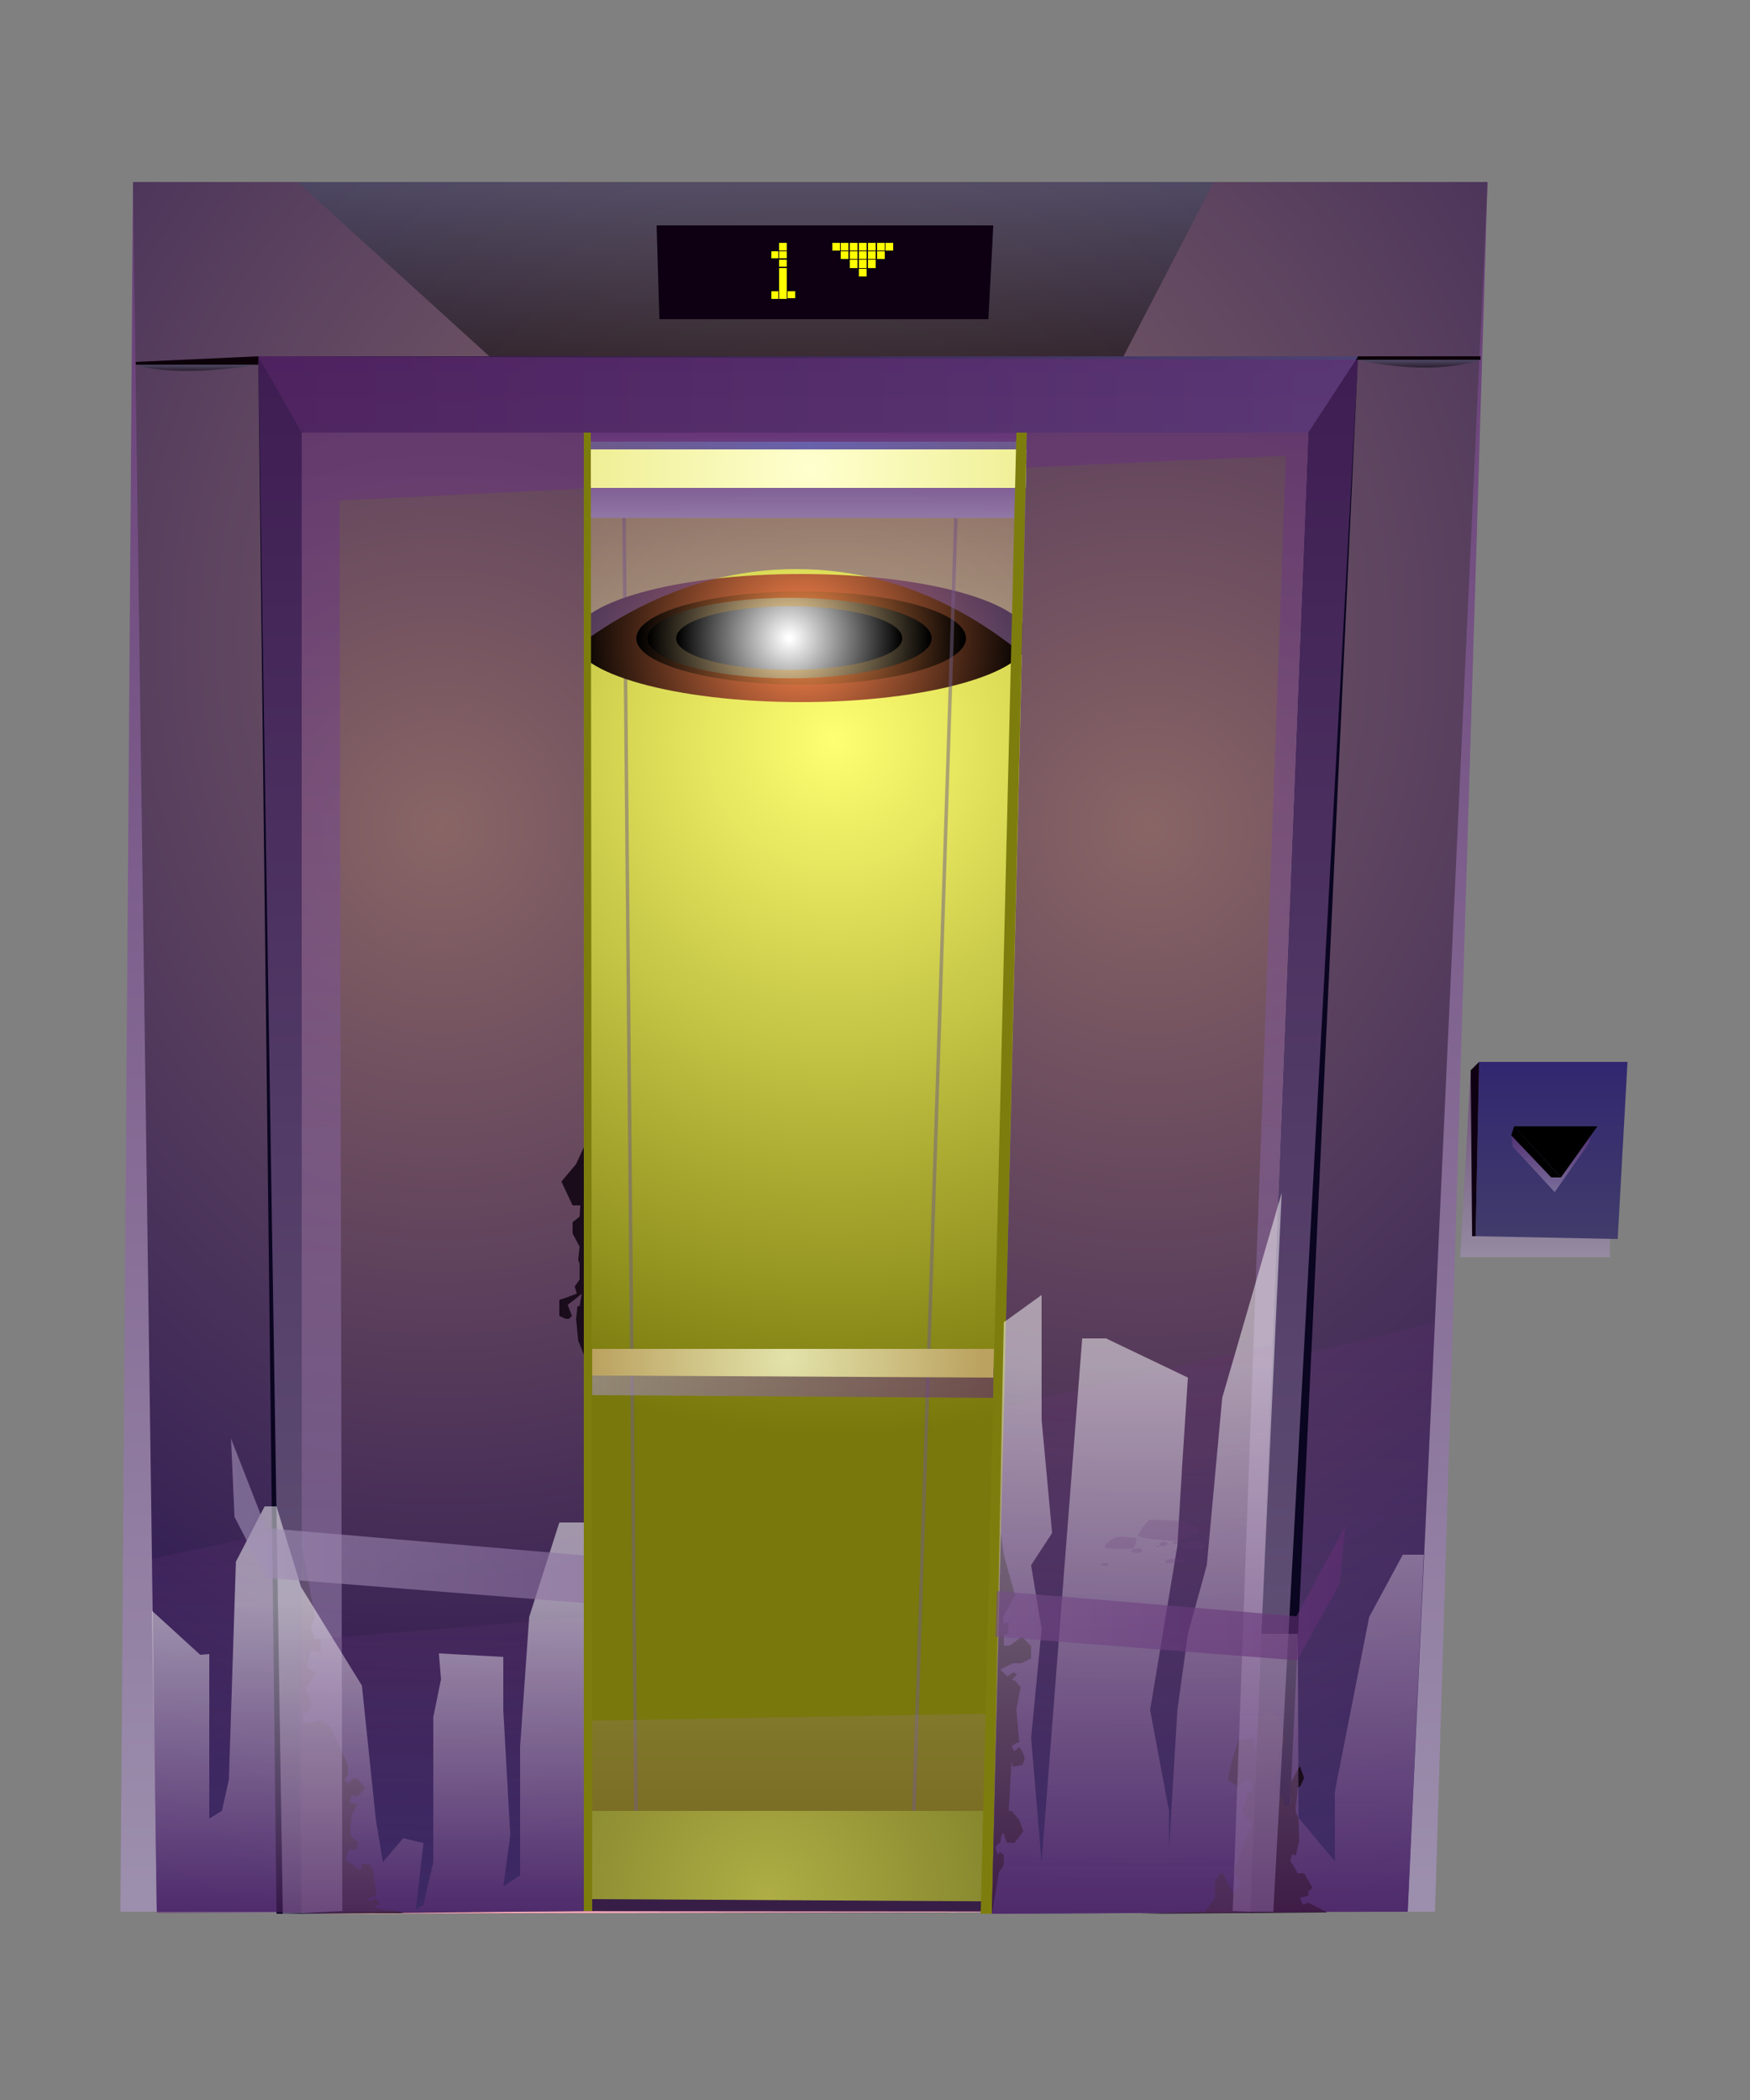 <svg version="1.2" xmlns="http://www.w3.org/2000/svg" viewBox="0 0 250 300" width="250" height="300"><rect x="0" y="0" width="250" height="300" fill="#808080" stroke="none"/><defs><clipPath clipPathUnits="userSpaceOnUse" id="cp1"><path d="m575 350h-900v-400h900z"/></clipPath><linearGradient id="P" gradientUnits="userSpaceOnUse"/><linearGradient id="g1" x2="1" href="#P" gradientTransform="matrix(0,-247.071,195.277,0,-41.368,273.068)"><stop stop-color="#a392b8"/><stop offset="1" stop-color="#612c73"/></linearGradient><radialGradient id="g2" cx="0" cy="0" r="1" href="#P" gradientTransform="matrix(195.688,0,0,195.688,114.826,91.91)"><stop stop-color="#896b6b"/><stop offset="1" stop-color="#231050"/></radialGradient><radialGradient id="g3" cx="0" cy="0" r="1" href="#P" gradientTransform="matrix(166.446,0,0,166.446,114.299,118.264)"><stop stop-color="#d8c5b8"/><stop offset=".72" stop-color="#94759a"/><stop offset=".96" stop-color="#ffaeb9"/></radialGradient><linearGradient id="g4" x2="1" href="#P" gradientTransform="matrix(157.047,0,0,10.896,36.947,50.929)"><stop stop-color="#541d5e"/><stop offset="1" stop-color="#8e83c9"/></linearGradient><linearGradient id="g5" x2="1" href="#P" gradientTransform="matrix(0,-84.137,21.384,0,28.996,273.072)"><stop stop-color="#a392b8"/><stop offset="1" stop-color="#612c73"/></linearGradient><linearGradient id="g6" x2="1" href="#P" gradientTransform="matrix(0,-54.373,17.791,0,-52.513,273.41)"><stop stop-color="#a392b8"/><stop offset="1" stop-color="#612c73"/></linearGradient><linearGradient id="g7" x2="1" href="#P" gradientTransform="matrix(0,-1.068,16.821,0,202.695,52.516)"><stop/><stop offset="1" stop-color="#434f67"/></linearGradient><linearGradient id="g8" x2="1" href="#P" gradientTransform="matrix(0,-0.89,17.522,0,28.134,53.008)"><stop/><stop offset="1" stop-color="#434f67"/></linearGradient><linearGradient id="g9" x2="1" href="#P" gradientTransform="matrix(0,-24.93,131.058,0,105.568,50.927)"><stop/><stop offset="1" stop-color="#434f67"/></linearGradient><radialGradient id="g10" cx="0" cy="0" r="1" href="#P" gradientTransform="matrix(89.032,0,0,89.032,118.797,140.092)"><stop stop-color="#8183c8"/><stop offset="1" stop-color="#795e88"/></radialGradient><radialGradient id="g11" cx="0" cy="0" r="1" href="#P" gradientTransform="matrix(45.673,0,0,45.673,109.618,270.894)"><stop stop-color="#aeae45"/><stop offset="1" stop-color="#787826"/></radialGradient><radialGradient id="g12" cx="0" cy="0" r="1" href="#P" gradientTransform="matrix(100.047,0,0,100.047,119.133,105.278)"><stop stop-color="#ffff72"/><stop offset="1" stop-color="#78780c"/></radialGradient><radialGradient id="g13" cx="0" cy="0" r="1" href="#P" gradientTransform="matrix(32.501,0,0,32.501,114.45,91.154)"><stop offset=".02" stop-color="#ff864e"/><stop offset=".99"/></radialGradient><radialGradient id="g14" cx="0" cy="0" r="1" href="#P" gradientTransform="matrix(23.556,0,0,23.556,114.45,91.154)"><stop offset=".02" stop-color="#ff924e"/><stop offset=".99"/></radialGradient><radialGradient id="g15" cx="0" cy="0" r="1" href="#P" gradientTransform="matrix(20.3,0,0,20.3,112.767,91.154)"><stop offset=".02" stop-color="#ffdea4"/><stop offset=".99"/></radialGradient><radialGradient id="g16" cx="0" cy="0" r="1" href="#P" gradientTransform="matrix(16.143,0,0,16.143,112.767,91.154)"><stop offset=".02" stop-color="#fff"/><stop offset=".99"/></radialGradient><linearGradient id="g17" x2="1" href="#P" gradientTransform="matrix(57.444,0,0,4.203,84.567,195.542)"><stop stop-color="#a392b8"/><stop offset="1" stop-color="#612c73"/></linearGradient><radialGradient id="g18" cx="0" cy="0" r="1" href="#P" gradientTransform="matrix(27.723,0,0,27.723,112.48,194.004)"><stop stop-color="#e3e3aa"/><stop offset="1" stop-color="#bba260"/></radialGradient><linearGradient id="g19" x2="1" href="#P" gradientTransform="matrix(0,-56.235,133.483,0,103.344,118.049)"><stop stop-color="#a392b8"/><stop offset="1" stop-color="#612c73"/></linearGradient><clipPath clipPathUnits="userSpaceOnUse" id="cp2"><path d="m84.42 116.39l0.15 76.05 57.09 0.49 2.31-77.5z"/></clipPath><linearGradient id="g20" x2="1" href="#P" gradientTransform="matrix(0,-12.229,133.717,0,114.637,74.043)"><stop stop-color="#a392b8"/><stop offset="1" stop-color="#612c73"/></linearGradient><radialGradient id="g21" cx="0" cy="0" r="1" href="#P" gradientTransform="matrix(37.161,0,0,37.161,115.741,66.963)"><stop stop-color="#ffffcf"/><stop offset="1" stop-color="#ecec8b"/></radialGradient><radialGradient id="g22" cx="0" cy="0" r="1" href="#P" gradientTransform="matrix(37.113,0,0,37.113,115.741,63.694)"><stop stop-color="#6861ab"/><stop offset="1" stop-color="#6e5885"/></radialGradient><linearGradient id="g23" x2="1" href="#P" gradientTransform="matrix(0,-56.897,125.693,0,98.89,266.036)"><stop stop-color="#732c73"/><stop offset="1" stop-color="#fff"/></linearGradient><radialGradient id="g24" cx="0" cy="0" r="1" href="#P" gradientTransform="matrix(152.366,0,0,152.366,164.071,118.267)"><stop stop-color="#896565"/><stop offset="1" stop-color="#231050"/></radialGradient><radialGradient id="g25" cx="0" cy="0" r="1" href="#P" gradientTransform="matrix(152.032,0,0,152.032,63.042,118.267)"><stop stop-color="#896565"/><stop offset="1" stop-color="#231050"/></radialGradient><linearGradient id="g26" x2="1" href="#P" gradientTransform="matrix(0,-222.483,157.088,0,-42.15,273.412)"><stop stop-color="#a392b8"/><stop offset="1" stop-color="#612c73"/></linearGradient><linearGradient id="g27" x2="1" href="#P" gradientTransform="matrix(0,-42.292,40.892,0,41.086,273.295)"><stop stop-color="#a392b8"/><stop offset="1" stop-color="#612c73"/></linearGradient><linearGradient id="g28" x2="1" href="#P" gradientTransform="matrix(0,-81.396,40.198,0,79.439,273.412)"><stop stop-color="#a392b8"/><stop offset="1" stop-color="#612c73"/></linearGradient><linearGradient id="g29" x2="1" href="#P" gradientTransform="matrix(0,-102.981,61.689,0,86.734,273.412)"><stop stop-color="#612c73"/><stop offset=".76" stop-color="#fff"/></linearGradient><linearGradient id="g30" x2="1" href="#P" gradientTransform="matrix(0,-58.079,61.678,0,25.216,273.269)"><stop stop-color="#612c73"/><stop offset=".76" stop-color="#fff"/></linearGradient><linearGradient id="g31" x2="1" href="#P" gradientTransform="matrix(0,-26.668,21.574,0,202.928,179.599)"><stop stop-color="#a392b8"/><stop offset="1" stop-color="#612c73"/></linearGradient><linearGradient id="g32" x2="1" href="#P" gradientTransform="matrix(0,-25.283,21.685,0,206.942,176.995)"><stop stop-color="#413c6b"/><stop offset="1" stop-color="#312770"/></linearGradient><linearGradient id="g33" x2="1" href="#P" gradientTransform="matrix(0,-8.775,11.467,0,218.304,170.289)"><stop stop-color="#a392b8"/><stop offset="1" stop-color="#612c73"/></linearGradient><linearGradient id="g34" x2="1" href="#P" gradientTransform="matrix(159.194,0,0,31.699,33.034,205.493)"><stop stop-color="#a392b8"/><stop offset="1" stop-color="#612c73"/></linearGradient></defs><style>.a{opacity:.8;mix-blend-mode:multiply;fill:url(#g1)}.b{fill:url(#g2)}.c{fill:#0a0520}.d{fill:url(#g3)}.e{opacity:.5;mix-blend-mode:multiply;fill:url(#g4)}.f{fill:#0c0109}.g{opacity:.2;mix-blend-mode:multiply;fill:url(#g5)}.h{opacity:.2;mix-blend-mode:multiply;fill:url(#g6)}.i{opacity:.5;mix-blend-mode:screen;fill:url(#g7)}.j{opacity:.5;mix-blend-mode:screen;fill:url(#g8)}.k{opacity:.5;mix-blend-mode:screen;fill:url(#g9)}.l{fill:#0e0012}.m{fill:#ff0}.n{fill:url(#g10)}.o{fill:url(#g11)}.p{fill:url(#g12)}.q{opacity:.5;mix-blend-mode:multiply;fill:#6e5f85}.r{mix-blend-mode:screen;fill:url(#g13)}.s{mix-blend-mode:screen;fill:url(#g14)}.t{mix-blend-mode:screen;fill:url(#g15)}.u{mix-blend-mode:screen;fill:url(#g16)}.v{opacity:.6;mix-blend-mode:multiply;fill:url(#g17)}.w{fill:url(#g18)}.x{opacity:.6;mix-blend-mode:multiply;fill:url(#g19)}.y{opacity:.6;mix-blend-mode:multiply;fill:url(#g20)}.z{fill:url(#g21)}.A{fill:url(#g22)}.B{fill:#371e46}.C{opacity:.2;mix-blend-mode:multiply;fill:url(#g23)}.D{fill:#7d7d0e}.E{fill:url(#g24)}.F{fill:url(#g25)}.G{fill:#1a0c1b}.H{opacity:.6;mix-blend-mode:multiply;fill:url(#g26)}.I{opacity:.2;mix-blend-mode:multiply;fill:url(#g27)}.J{opacity:.2;mix-blend-mode:multiply;fill:url(#g28)}.K{opacity:.5;mix-blend-mode:multiply;fill:url(#g29)}.L{opacity:.5;mix-blend-mode:multiply;fill:url(#g30)}.M{opacity:.6;mix-blend-mode:multiply;fill:url(#g31)}.N{fill:url(#g32)}.O{opacity:.6;mix-blend-mode:multiply;fill:url(#g33)}.P{opacity:.6;mix-blend-mode:multiply;fill:url(#g34)}.Q{opacity:.2;mix-blend-mode:multiply;fill:#653b74}</style><g clip-path="url(#cp1)"><path class="a" d="m17.2 273.1l1.8-247.1h193.5l-7.5 247.1z"/><path class="b" d="m22.4 273.1l-3.4-247.1h193.5l-11.4 247.1z"/><path class="c" d="m39.5 273.4l-2.6-222.5h157.1l-10.4 222.2z"/><path class="d" d="m43.1 273.4v-211.6h143.8l-8.3 211.3z"/><path class="e" d="m194 50.9l-0.3 0.5-6.8 10.4h-143.8l-6.2-10.9z"/><path class="f" d="m36.9 50.9l-17.5 0.8v0.4h17.5z"/><path class="f" d="m194 50.9h17.5v0.5h-17.5z"/><path class="g" d="m205 188.9l-17.7 4.3-3.7 79.9h17.5z"/><path class="h" d="m38.9 219l-17.2 3.7 0.7 50.4 17.1 0.3z"/><path class="i" d="m194 51.4c0 0 9.9 2.5 17.5 0z"/><path class="j" d="m36.9 52.1h-17.5c0 0 4.7 2 17.5 0z"/><path class="k" d="m42.5 26l27.4 24.9h90.6l12.9-24.9z"/><path class="l" d="m93.8 32.2l0.4 13.4h47l0.7-13.4z"/><path class="m" d="m110.2 35.9h1v1h-1zm0 5.7h1v1.1h-1zm1.1-6.9h1.1v1.1h-1.1zm0 1.2h1.1v1h-1.1zm0 1.2h1.1v1h-1.1zm0 1.2h1.1v1.1h-1.1zm0 1.1h1.1v1.1h-1.1zm0 1.1h1.1v1.1h-1.1zm0 1.1h1.1v1.1h-1.1zm1.2 0h1.1v1h-1.1z"/><path class="m" d="m126.5 34.7h1.1v1.1h-1.1z"/><path class="m" d="m125.3 34.7h1.1v1.1h-1.1z"/><path class="m" d="m124 34.7h1.1v1.1h-1.1z"/><path class="m" d="m122.7 34.7h1.1v1.1h-1.1z"/><path class="m" d="m121.4 34.7h1.1v1.1h-1.1z"/><path class="m" d="m125.3 35.9h1.1v1.1h-1.1z"/><path class="m" d="m124 35.9h1.1v1.1h-1.1z"/><path class="m" d="m122.7 35.9h1.1v1.1h-1.1z"/><path class="m" d="m124 37.1h1.1v1.2h-1.1z"/><path class="m" d="m122.7 37.1h1.1v1.2h-1.1z"/><path class="m" d="m122.7 38.4h1.1v1.1h-1.1z"/><path class="m" d="m121.4 37.1h1.1v1.2h-1.1z"/><path class="m" d="m121.4 35.9h1.1v1.1h-1.1z"/><path class="m" d="m120.1 35.9h1.1v1.1h-1.1z"/><path class="m" d="m120.1 34.7h1.1v1.1h-1.1z"/><path class="m" d="m118.9 34.7h1.1v1.1h-1.1z"/><path class="n" d="m46.6 273v-211.2h137l-9 211.2z"/><path class="o" d="m46.6 266.8l16.3-8.1h94l18 8.1-0.3 6.2h-128z"/><path class="p" d="m62.9 258.7l-2.4-184.7h106.5l-10.1 184.7z"/><path class="q" d="m90.6 258.7l-1.7-184.7h0.5l1.7 184.7z"/><path class="r" d="m147 91.2c0 5-14.6 9.1-32.6 9.1-17.9 0-32.5-4.1-32.5-9.1 0-5.1 14.6-9.2 32.5-9.2 18 0 32.6 4.1 32.6 9.2z"/><path class="s" d="m138 91.2c0 3.6-10.5 6.6-23.6 6.6-13 0-23.5-3-23.5-6.6 0-3.7 10.5-6.7 23.5-6.7 13.1 0 23.6 3 23.6 6.7z"/><path class="t" d="m133.1 91.2c0 3.1-9.1 5.7-20.3 5.7-11.2 0-20.3-2.6-20.3-5.7 0-3.2 9.1-5.8 20.3-5.8 11.2 0 20.3 2.6 20.3 5.8z"/><path class="u" d="m128.9 91.2c0 2.5-7.2 4.5-16.1 4.5-8.9 0-16.2-2-16.2-4.5 0-2.6 7.3-4.6 16.2-4.6 8.9 0 16.1 2 16.1 4.6z"/><path class="q" d="m130.8 258.7l-0.5-0.1 6-184.6 0.5 0.1z"/><path class="v" d="m84.6 195.5h57.4l-0.1 4.2-57.3-0.4z"/><path class="w" d="m84.6 192.7h57.4l-0.1 4.1-57.3-0.3z"/><path class="x" d="m49.4 117.4l11.6-0.3c0 0 18.7-35.8 52.7-35.8 34.1 0 51 35.2 51 35.2l14.6 1.5 2.6-56.2h-133.4z"/><g clip-path="url(#cp2)"></g><path class="y" d="m60.5 74l-12-8v-4.2h133.4l-0.2 3.6-14.7 8.6z"/><path class="z" d="m63.3 64.2h104.9l-6.6 5.5h-92z"/><path class="A" d="m168.2 64.2v-1.1h-104.9v1.1z"/><path class="B" d="m48.9 271.1l123.3 0.7-0.1 1.3-123.2-0.1z"/><path class="C" d="m174.6 209.1l-16.7 35.4-95.4 1.7-13.6-21.9v41.3l14-6.9h94l15.3 7.3z"/><path class="D" d="m83.4 273h1.2l-0.2-211.2h-1z"/><path class="D" d="m141.7 273.4h-1.6l5.1-211.6h1.5z"/><path class="E" d="m186.9 61.8l-8.3 211.3v0.1l-36.9 0.2 4.9-206.6 0.1-5z"/><path class="F" d="m83.4 61.8v211.2l-40.3 0.4v-211.6z"/><path class="G" d="m163 273.4l9.1-0.3 1.5-2v-2.5l1-1.1 1.6 3 1.2-1.4-1.1-1.6 1.1-3.3 1.4-3.5-1.4-2 0.5-1.1 0.3-1.6h0.6v-1.3l-0.9-0.4-1 0.9-1.5-0.9 0.5-2.5 1-3.2h0.5l1.7-0.3 0.3 2 0.3-4.1 1.3-1.9 1.5 1 1.1 3.4-0.9 1.7 0.1 0.8 0.2 0.6-0.6 0.7-0.2 1.2 0.5 2.3 0.9 2.1 0.8-0.6v-2.9l1.3-2.3 0.6 1.7-0.5 1.1-0.4 0.3-0.3 2.8v0.7l0.4 0.8 0.1 3.3-0.5 2.1-0.5-0.2-0.3 1 0.4 0.5 0.7 1.2h0.9l1.2 2.1-0.6 0.5v0.6l-1.2 0.3 0.4 1 0.8-0.3 2.7 1.4z"/><path class="G" d="m43.1 273.3v-27.1-25.4l1.9 10.2-0.6 1.4 0.6 1.8 0.8-0.1v1.9l-1.4-0.3-0.6 2.5 1.3 0.7-0.7 1.2-0.7 1.2 0.7 1.6v1.2l-0.9 0.8v-1.7l-0.3 2.8 1.2 0.2 1.4-0.5 1.4 1 2.5 5.4v1.5l-0.5 0.7 0.5 0.5 0.9-0.8 0.6 0.3 1 1.1-1.1 1.2-0.9-0.1-0.2 1 1.1 0.3-0.8 1.3-0.3 2.3 0.3 1.1 0.9 0.7-0.2 1h-0.5-0.6l-0.6 1.4 2 1.5 0.4-0.1-0.1-0.7h1.1l0.5 0.6 0.6 3.7-0.4 0.3-0.5 0.2-0.3 0.2 0.1 0.3 0.5-0.1 0.2-0.3 0.4 0.1 0.5 0.8-0.8 0.1 0.1 0.3 1.2 0.3 1.9 0.2 0.9 0.3z"/><path class="H" d="m194 51.4l-12.1 221.7h-3.3l-2.5-0.1 7.6-207.9-37.1 1.7 0.1-5h-63.3v8l-34.9 1.7 0.4 201.5-5.8 0.3-2.7 0.1-3.5-222.5 156.8 0.5z"/><path class="I" d="m42.5 234.4l40.9-3.4v42l-40.3 0.3z"/><path class="J" d="m143.4 201l38.5-9-3.3 81.2-36.9 0.2z"/><path class="G" d="m141.7 273.4l1.3-54.4 0.4 3.1 1.6 5.8-1.7 3.1 0.1 1 0.7-0.3-0.1 1.7-0.6 0.1v1.6h0.8l1.8-1.3 1.3 1.4v1.7l-1.4 0.7h-1.2l-1.8 0.9 1 1 0.9-0.6 0.5 0.3-0.8 0.8 0.5 0.1 0.8 0.9-0.6 3.2 0.4 4.7-0.4 0.1-0.7 0.4 0.4 0.8 0.7-0.6 0.5 0.7 0.3 0.9-0.3 0.9-1.4 0.3-0.2-0.7-0.4 7h0.4l1.1 1.3 0.6 1.6-1.3 1.7-1.1-0.1-0.4-1.3-0.3 0.1-0.2 1.2-0.4 0.3-0.3 0.4 0.3 1 0.4-0.3 0.5 0.4v1.4l-0.7 1.1z"/><path class="G" d="m83.4 163.9l-1.1 2.4-2.1 2.5 1.6 3.4h1.1l-0.1 1.6-1 0.8v1.6l1 1.9-0.2 1.9 0.2 0.5v1.7 0.6l-0.7 1 0.3 1-1.3 0.5-1.2 0.4v2.3l0.9 0.4h0.5l0.4-0.4-0.6-1.6 1.3-1 0.7-0.6-0.3 1.8h-0.3l-0.2 1.8 0.3 3.1 0.8 2z"/><path class="K" d="m141.7 273.4l1.7-84.5 5.4-3.9v17.8l1.5 16.2-3 4.6 1.5 9.1-1.5 15.6 1.5 17.7 3.5-45.2 2.3-29.6h3.4l11.7 5.6-0.8 12.3-0.7 11.7-3.9 23.5 2.7 14.4v5.5l1.2-19.9 1.5-10.9 2.7-9.8 2.2-23.9 8.5-29.3-2.9 63h5.2l0.1 26.3 5.2 6.2v-10l4.9-24.9 4.8-8.9h3l-2.3 51z"/><path class="L" d="m83.4 273v-55.5h-3.5l-4.3 13.5-1.3 18.5v18.4l-2.4 1.6 1-7.3-1-17.9v-7.6l-9.2-0.5 0.3 3.7-1.1 5.4v20.7l-1.4 6.1-1.1 0.7 1.1-9.5-2.9-0.7-2.9 3.4-1-6-2-19.2-8.7-14.1-3.5-11.5h-1.7l-4.1 7.9-1 31.1-1 4.5-1.8 1.1v-23.5l-1.3 0.1-6.9-6.3 0.7 43.2z"/><path class="M" d="m210.1 152.9l-1.5 26.7h21.4l0.2-26.4z"/><path class="N" d="m210.8 176.6l0.5-24.9h21.2l-1.4 25.3z"/><path class="O" d="m215.9 162.2l0.2 1.6 6 6.5 4.9-7 0.4-1.8z"/><path  d="m216.3 160.9l6.7 7.3 5.2-7.3z"/><path  d="m223 168.2h-1.4l-5.7-6 0.4-1.3z"/><path class="l" d="m211.3 151.7l-1.2 1.2 0.2 23.7h0.5z"/><path fill-rule="evenodd" class="P" d="m83.4 229l-45.4-3.6-4.5-8.7-0.5-11.2 5 12.8 45.4 3.9zm59-1.7l42.8 3.6 7-12.9-0.8 8.2-6.1 11-43.1-3.4z"/><path fill-rule="evenodd" class="Q" d="m171.3 218.8c-0.1 0.4-2.7 1.3-3.2 1.3-0.5 0.1-5.4-0.3-5.5-0.7-0.1-0.3 1.4-2.3 1.7-2.3 0.3 0 4.1 0.1 4.7 0.2 0.6 0 2.4 1.2 2.3 1.5zm-9.1 0.9c0.4 0.1-0.1 1.3-0.3 1.5-0.2 0.1-3.6 0.1-4-0.1-0.4-0.1 0.8-1.3 1.6-1.5 0.7-0.2 2.1 0.1 2.7 0.1zm10 1.4c-0.2 0.2-2 0.4-3 0.3-0.7-0.1-0.8-0.8-0.5-0.9 0.4-0.2 1.8-0.4 2.3-0.3 0.6 0.1 1.4 0.6 1.2 0.9zm-9.3 0.1c0.2 0.1 0.4 0.6 0 0.6-0.4 0.1-1.1 0.1-1.2-0.1-0.1-0.1 0-0.4 0.3-0.4 0.1-0.1 0.8-0.1 0.9-0.1zm5.3 0.5c-0.1 0-0.4 0.1-0.5 0-0.1 0 0-0.1 0-0.1 0.1 0 0.4 0 0.4 0 0.1 0 0.1 0.1 0.1 0.1zm0.3-1.2c0 0-0.8 0.1-0.9 0-0.1-0.1-0.1-0.2 0.1-0.3 0.1 0 0.6 0 0.7 0.1 0.1 0 0.2 0.2 0.1 0.2zm-2.9 0.4c0 0.1-0.4 0.1-0.4 0.1 0 0-0.1-0.2 0-0.2h0.3c0.1 0 0.1 0.1 0.1 0.1zm-7.4 2.4c0.1 0 0.2 0.4 0 0.4-0.3 0-0.7 0-0.8-0.1-0.1 0 0-0.2 0.2-0.3 0.1 0 0.5 0 0.6 0zm8.2-3.1c0.3 0.1 0.4 0.3 0.4 0.4l-0.5 0.3-0.6-0.1c-0.1-0.1-0.1-0.2-0.1-0.3 0-0.1 0.8-0.3 0.8-0.3zm3.3 2.6c-0.3 0.2-1.2 0.5-1.4 0.5-0.2 0-1.8 0-1.8 0 0 0 0-0.4 0.1-0.4 0-0.1 0.9-0.2 1.3-0.3 0.4 0 1.8 0.2 1.8 0.2z"/></g></svg>